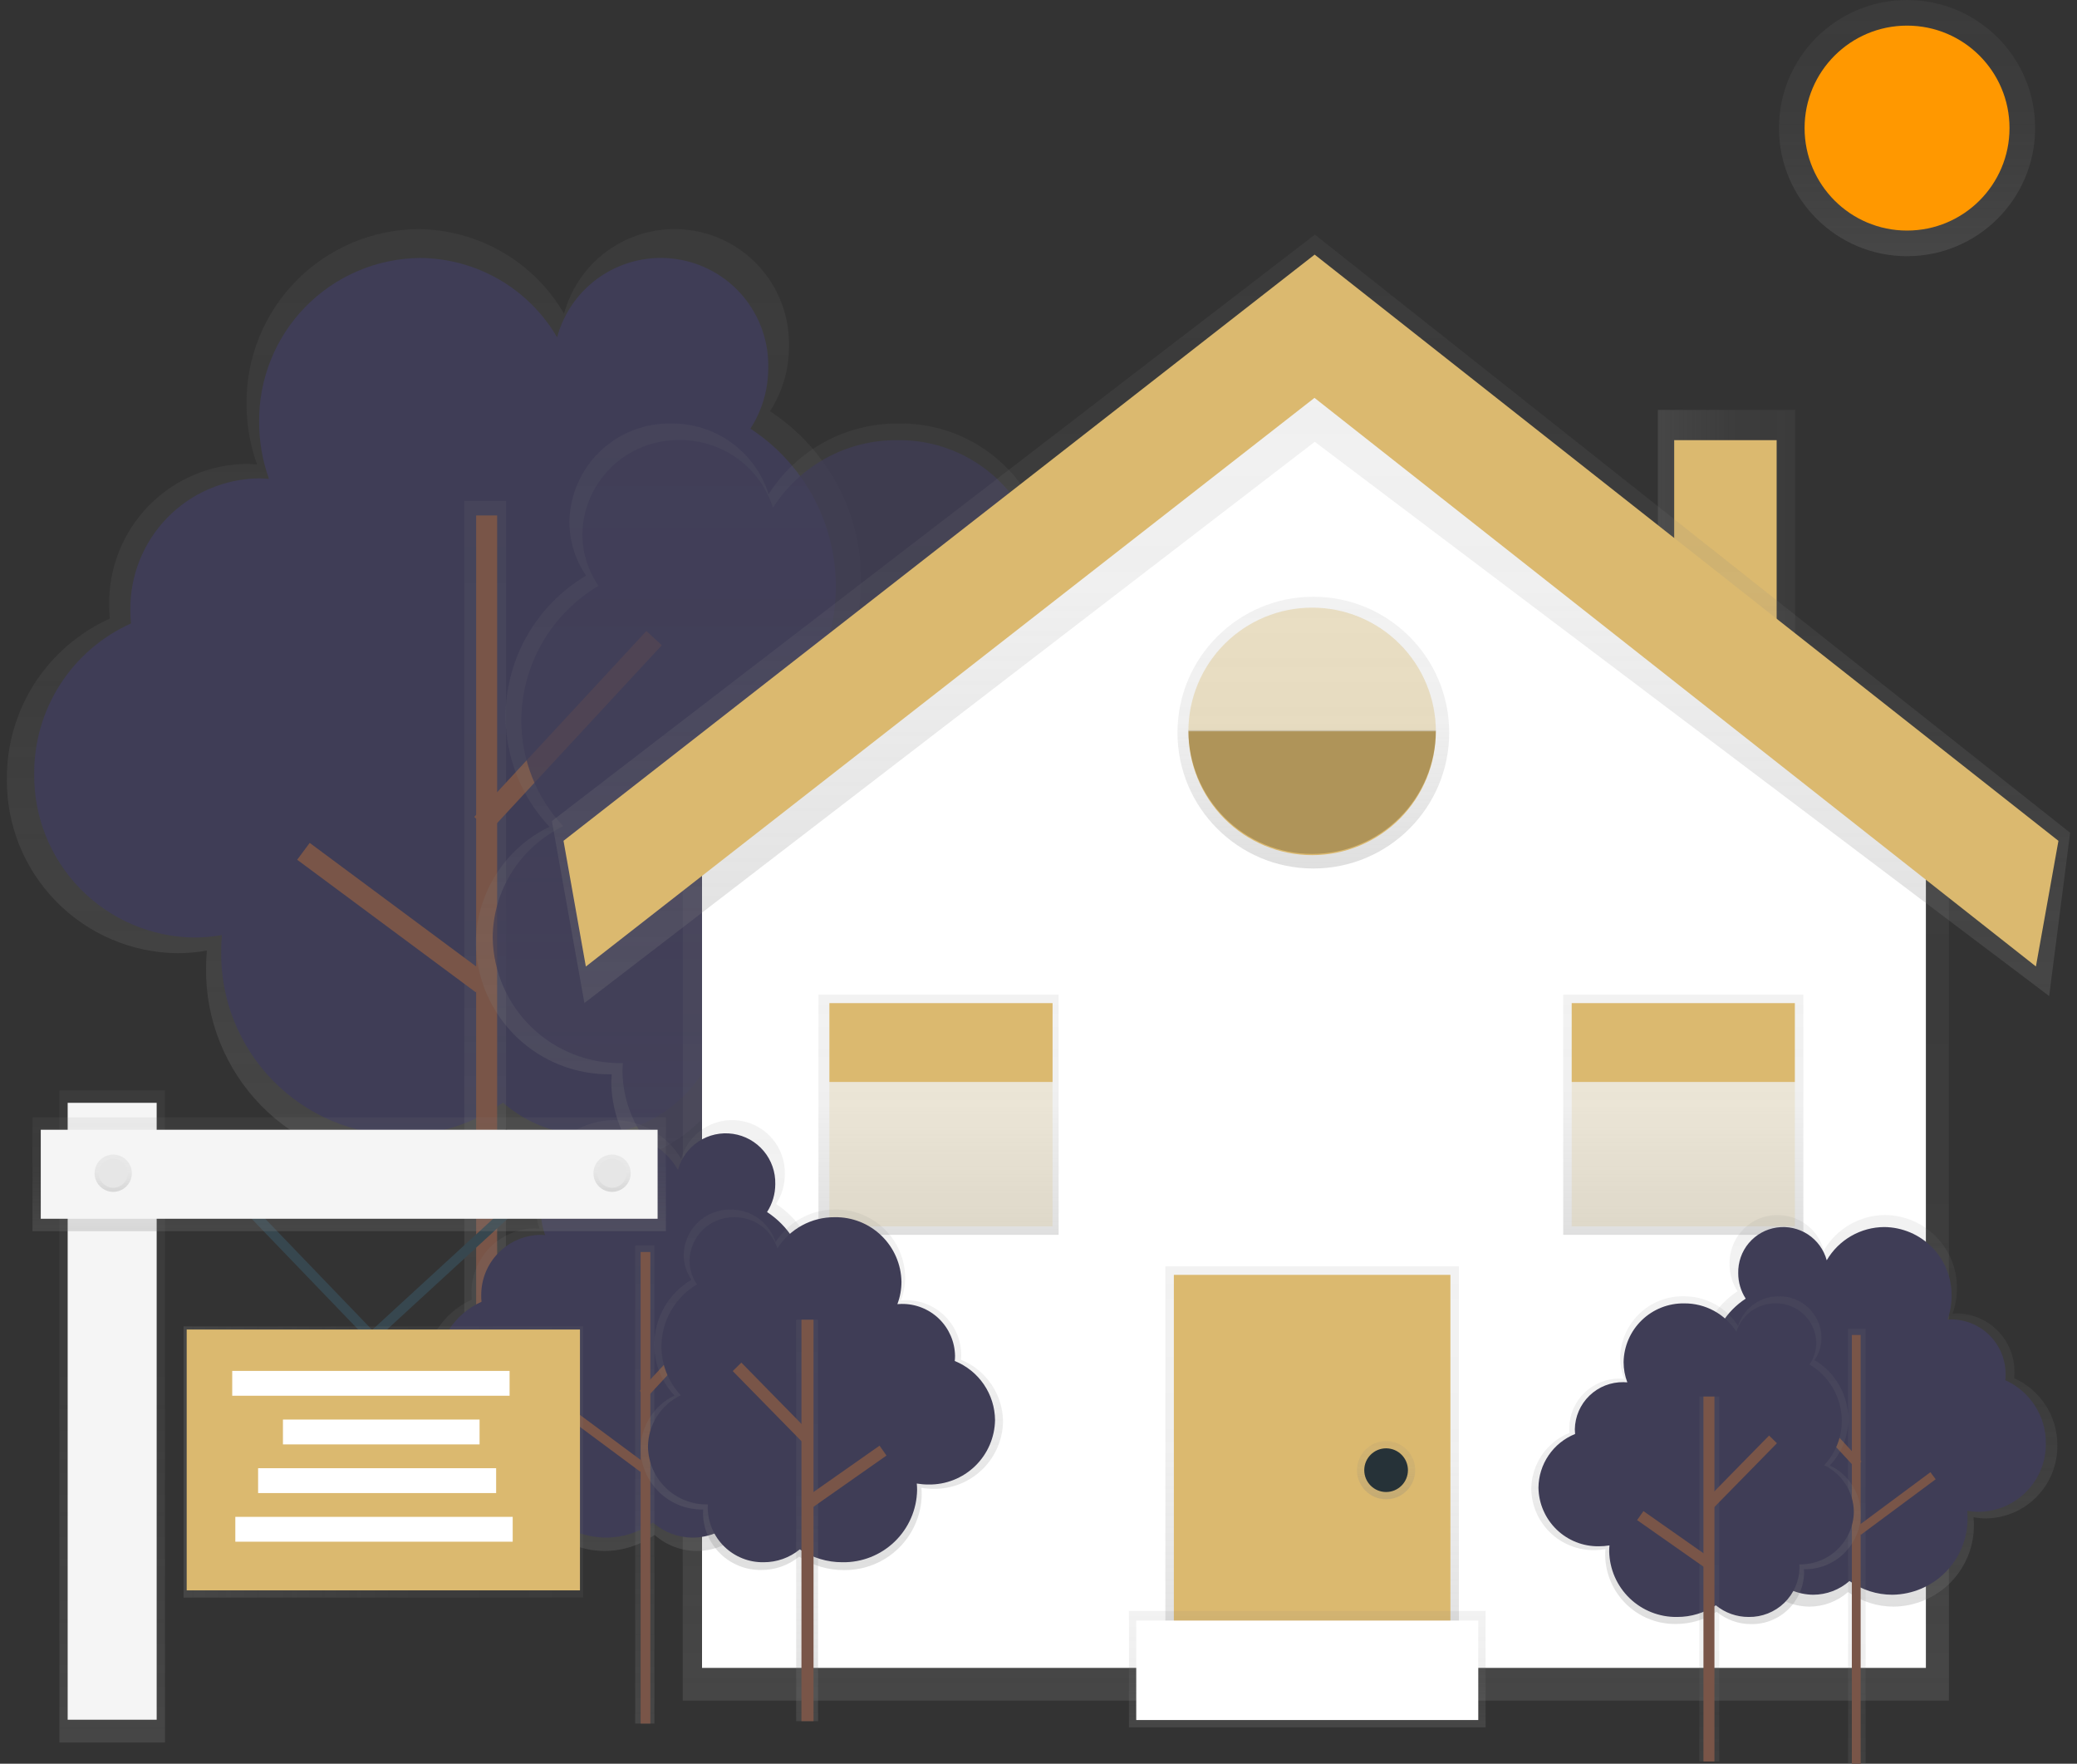 <svg width="212" height="180" viewBox="0 0 212 180" fill="none" xmlns="http://www.w3.org/2000/svg">
<rect x="0" y="0" width="212" height="180" fill="#333333" stroke="none"/>
<path d="M169.22 57.616V41.833H183.243V71.086L169.22 57.616Z" fill="url(#paint0_linear_1_1144)"/>
<path d="M170.885 58.709V44.923H181.343V71.084L170.885 58.709Z" fill="#DBB96F"/>
<path d="M194.653 26.146C201.873 26.146 207.726 20.293 207.726 13.073C207.726 5.853 201.873 0 194.653 0C187.433 0 181.58 5.853 181.58 13.073C181.58 20.293 187.433 26.146 194.653 26.146Z" fill="url(#paint1_linear_1_1144)"/>
<path d="M194.653 23.531C200.429 23.531 205.111 18.849 205.111 13.073C205.111 7.297 200.429 2.615 194.653 2.615C188.877 2.615 184.195 7.297 184.195 13.073C184.195 18.849 188.877 23.531 194.653 23.531Z" fill="#FF9800"/>
<path d="M82.819 72.606C84.749 70.399 86.182 67.803 87.022 64.994C87.862 62.185 88.09 59.228 87.689 56.324C87.288 53.419 86.268 50.635 84.698 48.158C83.129 45.682 81.046 43.571 78.59 41.969C79.86 40.002 80.534 37.71 80.529 35.369C80.604 32.512 79.629 29.727 77.788 27.54C75.948 25.354 73.37 23.918 70.542 23.504C67.714 23.09 64.833 23.727 62.443 25.294C60.053 26.861 58.321 29.25 57.573 32.009C56.049 29.394 53.868 27.222 51.246 25.709C48.624 24.196 45.652 23.395 42.625 23.383C37.942 23.437 33.473 25.348 30.199 28.696C26.925 32.044 25.115 36.556 25.167 41.238C25.165 43.339 25.527 45.424 26.237 47.401C25.877 47.373 25.524 47.346 25.167 47.346C21.406 47.388 17.815 48.923 15.185 51.612C12.555 54.301 11.101 57.925 11.142 61.686C11.142 62.173 11.165 62.656 11.213 63.133C8.065 64.548 5.396 66.846 3.53 69.749C1.664 72.652 0.682 76.034 0.702 79.485C0.65 84.152 2.454 88.649 5.717 91.986C8.98 95.324 13.434 97.229 18.102 97.283C19.112 97.282 20.12 97.191 21.114 97.012C21.061 97.603 21.031 98.2 21.031 98.812C20.973 104.049 22.997 109.094 26.659 112.839C30.32 116.583 35.319 118.72 40.556 118.779C44.542 118.778 48.428 117.532 51.672 115.216C54.283 117.509 57.64 118.776 61.116 118.779C65.028 118.733 68.763 117.135 71.498 114.337C74.233 111.539 75.745 107.769 75.702 103.857C75.702 103.497 75.673 103.144 75.649 102.799H75.702C79.891 102.752 83.891 101.042 86.82 98.047C89.749 95.051 91.369 91.015 91.322 86.825C91.336 83.905 90.551 81.037 89.052 78.531C87.553 76.025 85.398 73.976 82.819 72.606Z" fill="url(#paint2_linear_1_1144)"/>
<path d="M80.563 72.51C82.375 70.438 83.721 68.001 84.51 65.364C85.299 62.727 85.512 59.952 85.136 57.225C84.76 54.498 83.802 51.884 82.328 49.559C80.855 47.235 78.899 45.254 76.594 43.75C77.783 41.908 78.415 39.762 78.414 37.57C78.482 34.888 77.565 32.275 75.837 30.224C74.108 28.173 71.688 26.826 69.034 26.439C66.38 26.051 63.676 26.65 61.433 28.121C59.19 29.592 57.565 31.834 56.863 34.423C55.433 31.97 53.387 29.932 50.927 28.512C48.468 27.093 45.68 26.34 42.84 26.328C38.444 26.378 34.249 28.171 31.175 31.314C28.102 34.457 26.403 38.692 26.451 43.087C26.449 45.059 26.788 47.017 27.455 48.873C27.122 48.846 26.789 48.82 26.451 48.82C24.705 48.839 22.979 49.203 21.372 49.89C19.766 50.577 18.311 51.573 17.09 52.822C15.869 54.072 14.906 55.549 14.256 57.171C13.607 58.792 13.283 60.526 13.303 62.273C13.303 62.731 13.327 63.184 13.369 63.63C10.412 64.956 7.904 67.112 6.151 69.837C4.397 72.562 3.473 75.738 3.491 78.978C3.442 83.359 5.135 87.581 8.198 90.713C11.262 93.846 15.444 95.634 19.825 95.683C20.773 95.682 21.718 95.597 22.651 95.429C22.603 95.986 22.573 96.549 22.573 97.116C22.519 102.032 24.419 106.768 27.856 110.283C31.293 113.798 35.985 115.804 40.901 115.86C44.642 115.866 48.292 114.702 51.341 112.533C53.794 114.679 56.942 115.861 60.201 115.86C63.874 115.818 67.38 114.319 69.947 111.693C72.515 109.067 73.935 105.529 73.895 101.856C73.895 101.521 73.868 101.193 73.844 100.863H73.895C77.828 100.818 81.583 99.212 84.332 96.399C87.082 93.586 88.602 89.796 88.557 85.863C88.572 83.12 87.835 80.425 86.427 78.071C85.02 75.716 82.995 73.792 80.572 72.507L80.563 72.51Z" fill="#3F3D56"/>
<path d="M51.648 51.119H47.391V157.011H51.648V51.119Z" fill="url(#paint3_linear_1_1144)"/>
<path d="M50.743 52.607H48.601V157.011H50.743V52.607Z" fill="#795548"/>
<path d="M65.978 64.397L48.407 83.373L49.978 84.828L67.55 65.852L65.978 64.397Z" fill="#795548"/>
<path d="M31.611 86.024L30.334 87.744L48.558 101.27L49.835 99.55L31.611 86.024Z" fill="#795548"/>
<path d="M56.082 84.378C53.207 81.32 51.604 77.281 51.599 73.084C51.615 70.187 52.381 67.345 53.823 64.832C55.265 62.32 57.332 60.224 59.825 58.749C58.714 57.127 58.119 55.208 58.118 53.242C58.141 51.902 58.428 50.581 58.962 49.352C59.496 48.123 60.266 47.012 61.23 46.081C62.193 45.15 63.331 44.418 64.577 43.927C65.823 43.436 67.154 43.195 68.494 43.218C70.708 43.194 72.871 43.882 74.665 45.182C76.458 46.481 77.786 48.322 78.454 50.434C79.868 48.209 81.825 46.379 84.141 45.117C86.456 43.855 89.054 43.202 91.691 43.218C93.686 43.184 95.669 43.544 97.525 44.277C99.381 45.009 101.075 46.1 102.51 47.488C103.945 48.875 105.092 50.531 105.887 52.362C106.681 54.192 107.107 56.162 107.141 58.157C107.141 59.921 106.819 61.669 106.19 63.317C106.504 63.294 106.818 63.273 107.141 63.273C110.376 63.218 113.501 64.45 115.828 66.698C118.155 68.946 119.493 72.027 119.55 75.262C119.55 75.666 119.528 76.07 119.486 76.471C122.219 77.574 124.563 79.462 126.222 81.897C127.881 84.332 128.78 87.205 128.806 90.151C128.771 92.141 128.346 94.104 127.552 95.929C126.759 97.754 125.615 99.405 124.184 100.788C122.752 102.17 121.063 103.257 119.212 103.987C117.36 104.717 115.384 105.074 113.394 105.04C112.5 105.034 111.608 104.954 110.728 104.8C110.773 105.297 110.801 105.796 110.801 106.305C110.721 110.812 108.855 115.103 105.612 118.235C102.37 121.367 98.016 123.084 93.509 123.007C90.008 123.014 86.585 121.978 83.676 120.031C81.319 121.964 78.362 123.016 75.314 123.007C71.947 123.064 68.695 121.781 66.273 119.441C63.85 117.101 62.456 113.895 62.396 110.527C62.396 110.227 62.42 109.936 62.442 109.641H62.396C58.79 109.701 55.307 108.328 52.713 105.821C50.119 103.315 48.626 99.881 48.563 96.275C48.581 93.788 49.295 91.356 50.624 89.253C51.953 87.151 53.843 85.462 56.082 84.378Z" fill="url(#paint4_linear_1_1144)"/>
<path opacity="0.73" d="M57.487 84.324C54.74 81.394 53.211 77.529 53.209 73.512C53.225 70.74 53.959 68.019 55.339 65.615C56.719 63.211 58.698 61.205 61.084 59.793C60.014 58.239 59.441 56.398 59.441 54.513C59.485 51.923 60.556 49.457 62.418 47.657C64.28 45.857 66.781 44.87 69.371 44.913C71.489 44.892 73.559 45.552 75.274 46.795C76.99 48.039 78.26 49.8 78.9 51.82C80.254 49.693 82.125 47.945 84.338 46.738C86.552 45.531 89.035 44.906 91.556 44.92C95.414 44.854 99.14 46.324 101.915 49.005C104.69 51.686 106.287 55.359 106.355 59.217C106.358 60.903 106.052 62.576 105.454 64.152C105.754 64.131 106.054 64.107 106.36 64.107C109.456 64.055 112.446 65.235 114.674 67.387C116.901 69.538 118.184 72.486 118.24 75.582C118.24 75.969 118.22 76.356 118.181 76.74C120.796 77.795 123.04 79.602 124.628 81.933C126.216 84.263 127.077 87.012 127.102 89.832C127.033 93.678 125.442 97.34 122.676 100.014C119.911 102.688 116.197 104.155 112.351 104.093C111.496 104.088 110.643 104.012 109.801 103.865C109.844 104.345 109.87 104.816 109.87 105.305C109.794 109.62 108.008 113.728 104.905 116.727C101.801 119.726 97.634 121.369 93.319 121.296C89.964 121.304 86.683 120.311 83.894 118.444C81.639 120.295 78.809 121.304 75.891 121.296C72.668 121.351 69.556 120.123 67.238 117.883C64.92 115.643 63.587 112.573 63.532 109.35C63.532 109.065 63.556 108.785 63.577 108.502H63.532C60.08 108.561 56.746 107.247 54.263 104.848C51.78 102.45 50.351 99.164 50.29 95.712C50.303 93.331 50.984 91.001 52.257 88.987C53.529 86.974 55.342 85.358 57.487 84.324Z" fill="#3F3D56"/>
<path d="M87.884 67.599H83.042V156.474H87.884V67.599Z" fill="url(#paint5_linear_1_1144)"/>
<path d="M86.881 67.599H84.205V156.474H86.881V67.599Z" fill="#795548"/>
<path d="M70.897 77.092L68.986 78.965L84.856 95.152L86.766 93.278L70.897 77.092Z" fill="#795548"/>
<path d="M101.496 95.486L85.044 107.032L86.581 109.222L103.033 97.677L101.496 95.486Z" fill="#795548"/>
<path d="M193.989 83.19H74.62C71.894 83.19 69.686 84.417 69.686 85.933V173.563H198.926V85.933C198.931 84.417 196.718 83.19 193.989 83.19Z" fill="url(#paint6_linear_1_1144)"/>
<path d="M133.928 33.048L71.656 79.302V170.223H196.576V82.601L133.928 33.048Z" fill="white"/>
<path d="M134.053 88.637C141.711 88.637 147.92 82.428 147.92 74.77C147.92 67.111 141.711 60.903 134.053 60.903C126.394 60.903 120.186 67.111 120.186 74.77C120.186 82.428 126.394 88.637 134.053 88.637Z" fill="url(#paint7_linear_1_1144)"/>
<path d="M108.054 101.512H83.541V126.024H108.054V101.512Z" fill="url(#paint8_linear_1_1144)"/>
<path d="M184.069 101.512H159.557V126.024H184.069V101.512Z" fill="url(#paint9_linear_1_1144)"/>
<path d="M59.651 102.367L56.33 83.795L134.21 23.943L211.299 84.99L209.16 101.655L134.198 45.09L59.651 102.367Z" fill="url(#paint10_linear_1_1144)"/>
<path d="M59.798 98.643L57.518 85.81L134.186 25.984L210.105 85.815L207.807 98.635L134.17 40.606L59.798 98.643Z" fill="#DBB96F"/>
<path d="M148.91 129.243H118.95V170.223H148.91V129.243Z" fill="url(#paint11_linear_1_1144)"/>
<path d="M148.043 130.11H119.815V170.223H148.043V130.11Z" fill="#DBB96F"/>
<path d="M107.436 102.377H84.656V110.425H107.436V102.377Z" fill="#DBB96F"/>
<path opacity="0.2" d="M107.436 110.424H84.656V125.157H107.436V110.424Z" fill="#DBB96F"/>
<path d="M183.202 102.377H160.423V110.425H183.202V102.377Z" fill="#DBB96F"/>
<path opacity="0.2" d="M183.202 110.424H160.423V125.157H183.202V110.424Z" fill="#DBB96F"/>
<path d="M133.93 87.274C135.589 87.274 137.232 86.947 138.765 86.311C140.297 85.676 141.69 84.744 142.863 83.571C144.035 82.397 144.965 81.003 145.599 79.47C146.233 77.937 146.559 76.293 146.557 74.634H121.301C121.299 76.293 121.625 77.937 122.259 79.47C122.893 81.004 123.823 82.397 124.996 83.571C126.169 84.745 127.561 85.676 129.094 86.311C130.627 86.947 132.27 87.274 133.93 87.274Z" fill="#DBB96F"/>
<path opacity="0.2" d="M133.93 87.151C137.279 87.151 140.491 85.821 142.859 83.453C145.228 81.084 146.558 77.872 146.558 74.523H121.301C121.301 77.872 122.631 81.084 125 83.453C127.368 85.821 130.58 87.151 133.93 87.151Z" fill="black"/>
<path opacity="0.2" d="M133.93 62.017C130.582 62.017 127.372 63.346 125.004 65.712C122.636 68.078 121.304 71.287 121.301 74.634H146.557C146.554 71.287 145.222 68.078 142.854 65.712C140.486 63.346 137.277 62.017 133.93 62.017Z" fill="#DBB96F"/>
<path opacity="0.2" d="M133.93 62.017C130.582 62.017 127.372 63.346 125.004 65.712C122.636 68.078 121.304 71.287 121.301 74.634H146.557C146.554 71.287 145.222 68.078 142.854 65.712C140.486 63.346 137.277 62.017 133.93 62.017Z" fill="#DBB96F"/>
<path d="M141.48 153.013C143.121 153.013 144.451 151.683 144.451 150.042C144.451 148.401 143.121 147.071 141.48 147.071C139.839 147.071 138.509 148.401 138.509 150.042C138.509 151.683 139.839 153.013 141.48 153.013Z" fill="url(#paint12_linear_1_1144)"/>
<path d="M141.48 152.272C142.711 152.272 143.709 151.274 143.709 150.042C143.709 148.811 142.711 147.813 141.48 147.813C140.248 147.813 139.25 148.811 139.25 150.042C139.25 151.274 140.248 152.272 141.48 152.272Z" fill="#263238"/>
<path d="M151.632 164.404H115.234V176.289H151.632V164.404Z" fill="url(#paint13_linear_1_1144)"/>
<path d="M150.888 165.391H115.976V175.543H150.888V165.391Z" fill="white"/>
<path d="M81.164 136.996C82.053 135.978 82.713 134.782 83.1 133.487C83.487 132.193 83.592 130.83 83.407 129.491C83.223 128.153 82.753 126.87 82.03 125.728C81.306 124.587 80.347 123.614 79.215 122.875C79.8 121.97 80.111 120.914 80.109 119.836C80.143 118.519 79.693 117.236 78.844 116.229C77.996 115.222 76.807 114.561 75.504 114.37C74.201 114.18 72.874 114.473 71.772 115.195C70.671 115.917 69.872 117.018 69.528 118.289C68.825 117.083 67.819 116.081 66.61 115.384C65.401 114.686 64.031 114.317 62.635 114.312C60.476 114.337 58.416 115.217 56.906 116.761C55.397 118.304 54.562 120.384 54.586 122.543C54.584 123.515 54.75 124.48 55.078 125.395C54.914 125.383 54.753 125.369 54.586 125.369C52.855 125.389 51.202 126.095 49.99 127.332C48.779 128.57 48.108 130.237 48.126 131.969C48.12 132.192 48.131 132.416 48.159 132.637C46.707 133.289 45.476 134.348 44.614 135.686C43.753 137.024 43.299 138.583 43.308 140.175C43.284 142.326 44.115 144.399 45.62 145.938C47.124 147.476 49.178 148.354 51.33 148.378C51.795 148.379 52.26 148.339 52.718 148.258C52.694 148.531 52.68 148.807 52.68 149.087C52.655 151.5 53.588 153.825 55.276 155.551C56.963 157.277 59.266 158.263 61.68 158.292C63.518 158.292 65.31 157.719 66.806 156.651C68.009 157.707 69.555 158.291 71.156 158.292C72.958 158.269 74.677 157.532 75.937 156.243C77.197 154.954 77.894 153.218 77.876 151.416C77.876 151.252 77.864 151.091 77.852 150.929H77.876C78.833 150.918 79.778 150.719 80.657 150.343C81.537 149.966 82.334 149.421 83.002 148.736C83.671 148.052 84.198 147.243 84.554 146.355C84.91 145.467 85.087 144.518 85.076 143.561C85.085 142.214 84.725 140.89 84.036 139.733C83.346 138.576 82.353 137.629 81.164 136.996Z" fill="url(#paint14_linear_1_1144)"/>
<path d="M80.123 136.953C80.957 135.998 81.577 134.874 81.941 133.659C82.304 132.444 82.402 131.165 82.229 129.908C82.055 128.651 81.614 127.447 80.935 126.375C80.256 125.304 79.355 124.391 78.293 123.698C78.842 122.848 79.134 121.857 79.133 120.845C79.163 119.61 78.74 118.406 77.944 117.461C77.147 116.517 76.032 115.896 74.81 115.718C73.587 115.539 72.341 115.814 71.308 116.491C70.274 117.169 69.525 118.201 69.2 119.393C68.541 118.262 67.598 117.323 66.464 116.669C65.331 116.014 64.046 115.667 62.737 115.661C60.711 115.684 58.777 116.511 57.36 117.959C55.944 119.408 55.161 121.36 55.183 123.386C55.182 124.294 55.339 125.197 55.646 126.052C55.494 126.052 55.339 126.028 55.183 126.028C53.557 126.046 52.004 126.71 50.867 127.873C49.73 129.036 49.101 130.603 49.119 132.23C49.114 132.438 49.125 132.647 49.151 132.855C47.787 133.465 46.629 134.458 45.82 135.714C45.01 136.97 44.583 138.435 44.591 139.929C44.568 141.949 45.348 143.895 46.761 145.339C48.173 146.783 50.101 147.608 52.121 147.63C52.557 147.629 52.993 147.589 53.423 147.51C53.401 147.767 53.387 148.026 53.387 148.288C53.361 150.554 54.236 152.737 55.821 154.357C57.405 155.978 59.568 156.902 61.833 156.928C63.559 156.928 65.241 156.39 66.645 155.387C67.774 156.378 69.224 156.925 70.725 156.928C71.564 156.919 72.392 156.744 73.163 156.415C73.934 156.085 74.632 155.607 75.218 155.007C75.804 154.408 76.266 153.699 76.578 152.92C76.89 152.142 77.046 151.31 77.036 150.472C77.036 150.317 77.024 150.166 77.012 150.014H77.036C78.849 149.992 80.579 149.252 81.846 147.956C83.114 146.66 83.815 144.914 83.796 143.102C83.802 141.839 83.463 140.599 82.815 139.516C82.168 138.432 81.237 137.546 80.123 136.953Z" fill="#3F3D56"/>
<path d="M66.796 127.094H64.833V175.905H66.796V127.094Z" fill="url(#paint15_linear_1_1144)"/>
<path d="M66.378 127.779H65.391V175.906H66.378V127.779Z" fill="#795548"/>
<path d="M73.404 133.203L65.304 141.951L66.028 142.621L74.128 133.873L73.404 133.203Z" fill="#795548"/>
<path d="M57.559 143.187L56.971 143.979L65.371 150.213L65.959 149.421L57.559 143.187Z" fill="#795548"/>
<path d="M68.843 142.423C67.517 141.013 66.778 139.151 66.777 137.215C66.786 135.879 67.141 134.568 67.808 133.41C68.474 132.252 69.429 131.287 70.58 130.608C70.065 129.86 69.789 128.974 69.788 128.065C69.799 127.448 69.931 126.839 70.177 126.272C70.423 125.706 70.778 125.193 71.222 124.764C71.666 124.335 72.19 123.998 72.765 123.771C73.339 123.545 73.953 123.434 74.57 123.444C75.591 123.432 76.589 123.749 77.416 124.349C78.242 124.948 78.854 125.798 79.16 126.772C79.812 125.746 80.714 124.902 81.781 124.32C82.849 123.738 84.046 123.437 85.262 123.444C87.121 123.414 88.916 124.123 90.253 125.416C91.59 126.708 92.359 128.478 92.393 130.337C92.393 131.15 92.245 131.955 91.956 132.714C92.101 132.714 92.246 132.693 92.393 132.693C93.884 132.667 95.324 133.235 96.397 134.271C97.47 135.307 98.088 136.727 98.114 138.219C98.114 138.405 98.105 138.591 98.085 138.777C99.345 139.285 100.425 140.155 101.19 141.278C101.954 142.4 102.369 143.725 102.38 145.083C102.348 146.935 101.581 148.698 100.249 149.985C98.917 151.272 97.128 151.978 95.276 151.947C94.864 151.946 94.453 151.911 94.047 151.842C94.069 152.082 94.081 152.301 94.081 152.536C94.045 154.614 93.185 156.593 91.69 158.037C90.195 159.482 88.188 160.273 86.109 160.237C84.493 160.242 82.913 159.764 81.57 158.866C80.481 159.754 79.117 160.236 77.712 160.228C76.943 160.241 76.178 160.102 75.463 159.82C74.747 159.537 74.094 159.117 73.541 158.582C72.988 158.047 72.546 157.408 72.24 156.702C71.934 155.996 71.77 155.237 71.757 154.468C71.754 154.331 71.761 154.194 71.779 154.059H71.757C70.095 154.087 68.49 153.453 67.294 152.298C66.098 151.143 65.41 149.56 65.381 147.898C65.39 146.753 65.719 145.634 66.331 144.667C66.943 143.7 67.813 142.923 68.843 142.423Z" fill="url(#paint16_linear_1_1144)"/>
<path d="M69.487 142.398C68.217 141.047 67.51 139.262 67.51 137.408C67.517 136.13 67.855 134.875 68.491 133.767C69.127 132.658 70.04 131.733 71.139 131.082C70.646 130.367 70.382 129.518 70.381 128.649C70.402 127.455 70.896 126.319 71.754 125.489C72.613 124.66 73.766 124.205 74.959 124.226C75.936 124.216 76.889 124.52 77.68 125.093C78.47 125.666 79.056 126.477 79.351 127.408C79.975 126.426 80.839 125.619 81.861 125.063C82.882 124.506 84.028 124.218 85.192 124.226C86.97 124.195 88.688 124.873 89.967 126.109C91.247 127.345 91.983 129.039 92.013 130.817C92.014 131.596 91.872 132.369 91.595 133.097C91.733 133.097 91.871 133.076 92.013 133.076C93.44 133.053 94.817 133.598 95.842 134.59C96.867 135.582 97.456 136.94 97.481 138.366C97.48 138.545 97.471 138.724 97.452 138.902C98.657 139.388 99.692 140.221 100.424 141.295C101.156 142.369 101.553 143.636 101.564 144.936C101.533 146.709 100.799 148.397 99.524 149.629C98.249 150.861 96.537 151.536 94.764 151.506C94.366 151.507 93.968 151.473 93.576 151.407C93.597 151.625 93.609 151.846 93.609 152.07C93.575 154.059 92.751 155.952 91.32 157.334C89.89 158.716 87.969 159.473 85.98 159.438C84.433 159.443 82.921 158.986 81.635 158.127C80.595 158.979 79.29 159.443 77.946 159.438C76.459 159.464 75.024 158.898 73.954 157.865C72.884 156.833 72.268 155.418 72.241 153.932C72.238 153.801 72.245 153.671 72.263 153.542H72.241C71.453 153.555 70.67 153.414 69.937 153.125C69.204 152.836 68.535 152.405 67.968 151.857C67.401 151.31 66.948 150.656 66.634 149.933C66.32 149.21 66.151 148.433 66.138 147.645C66.149 146.544 66.469 145.47 67.061 144.542C67.653 143.615 68.494 142.872 69.487 142.398Z" fill="#3F3D56"/>
<path d="M83.499 134.688H81.267V175.656H83.499V134.688Z" fill="url(#paint17_linear_1_1144)"/>
<path d="M83.037 134.688H81.804V175.656H83.037V134.688Z" fill="#795548"/>
<path d="M75.671 139.065L74.79 139.929L82.106 147.391L82.987 146.528L75.671 139.065Z" fill="#795548"/>
<path d="M89.775 147.541L82.191 152.863L82.9 153.873L90.484 148.551L89.775 147.541Z" fill="#795548"/>
<path d="M21.907 119.737L37.963 136.428L56.132 119.737" stroke="#37474F" stroke-miterlimit="10"/>
<path d="M16.838 111.285H6.063V177.837H16.838V111.285Z" fill="url(#paint18_linear_1_1144)"/>
<path d="M15.991 112.552H6.907V175.512H15.991V112.552Z" fill="#F5F5F5"/>
<path d="M67.967 114.033H3.315V125.653H67.967V114.033Z" fill="url(#paint19_linear_1_1144)"/>
<path d="M4.161 115.3L4.161 124.384H67.122V115.3H4.161Z" fill="#F5F5F5"/>
<path d="M11.556 121.639C12.606 121.639 13.458 120.788 13.458 119.737C13.458 118.687 12.606 117.835 11.556 117.835C10.505 117.835 9.654 118.687 9.654 119.737C9.654 120.788 10.505 121.639 11.556 121.639Z" fill="url(#paint20_linear_1_1144)"/>
<path d="M62.473 121.639C63.523 121.639 64.375 120.788 64.375 119.737C64.375 118.687 63.523 117.835 62.473 117.835C61.422 117.835 60.571 118.687 60.571 119.737C60.571 120.788 61.422 121.639 62.473 121.639Z" fill="url(#paint21_linear_1_1144)"/>
<path d="M11.556 121.216C12.372 121.216 13.034 120.554 13.034 119.737C13.034 118.921 12.372 118.259 11.556 118.259C10.739 118.259 10.077 118.921 10.077 119.737C10.077 120.554 10.739 121.216 11.556 121.216Z" fill="#E6E6E6"/>
<path d="M62.473 121.216C63.289 121.216 63.951 120.554 63.951 119.737C63.951 118.921 63.289 118.259 62.473 118.259C61.657 118.259 60.995 118.921 60.995 119.737C60.995 120.554 61.657 121.216 62.473 121.216Z" fill="#E6E6E6"/>
<path d="M59.516 135.37H18.739V163.047H59.516V135.37Z" fill="url(#paint22_linear_1_1144)"/>
<path d="M59.197 135.688H19.055V162.309H59.197V135.688Z" fill="#DBB96F"/>
<path d="M52.014 139.912H23.703V142.447H52.014V139.912Z" fill="white"/>
<path d="M48.95 144.877H28.88V147.413H48.95V144.877Z" fill="white"/>
<path d="M50.641 149.843H26.345V152.379H50.641V149.843Z" fill="white"/>
<path d="M52.331 154.807H24.02V157.343H52.331V154.807Z" fill="white"/>
<path d="M175.575 144.625C174.767 143.7 174.166 142.612 173.814 141.435C173.462 140.258 173.367 139.018 173.535 137.801C173.703 136.584 174.131 135.417 174.789 134.379C175.447 133.341 176.32 132.457 177.349 131.785C176.818 130.963 176.535 130.005 176.536 129.025C176.504 127.827 176.912 126.658 177.683 125.741C178.454 124.823 179.536 124.221 180.722 124.047C181.908 123.874 183.117 124.141 184.119 124.799C185.121 125.457 185.846 126.46 186.158 127.618C186.797 126.521 187.711 125.611 188.81 124.977C189.909 124.343 191.154 124.007 192.423 124.002C194.386 124.024 196.26 124.824 197.633 126.227C199.006 127.63 199.765 129.521 199.743 131.484C199.745 132.365 199.594 133.239 199.297 134.068C199.444 134.068 199.594 134.044 199.743 134.044C201.318 134.062 202.822 134.704 203.923 135.831C205.025 136.957 205.634 138.475 205.616 140.05C205.621 140.252 205.611 140.455 205.585 140.656C206.905 141.248 208.025 142.21 208.808 143.427C209.591 144.643 210.004 146.061 209.996 147.508C210.018 149.464 209.262 151.349 207.894 152.747C206.527 154.146 204.66 154.945 202.704 154.967C202.28 154.964 201.858 154.924 201.441 154.847C201.463 155.087 201.477 155.346 201.477 155.601C201.501 157.795 200.652 159.91 199.118 161.479C197.583 163.048 195.488 163.944 193.293 163.969C191.622 163.97 189.993 163.449 188.632 162.479C187.537 163.44 186.129 163.969 184.672 163.969C183.033 163.95 181.468 163.281 180.321 162.108C179.175 160.936 178.541 159.356 178.56 157.716C178.556 157.568 178.563 157.42 178.581 157.272H178.56C176.804 157.252 175.127 156.536 173.9 155.28C172.672 154.024 171.994 152.332 172.014 150.576C172.009 149.354 172.339 148.154 172.966 147.105C173.594 146.056 174.496 145.199 175.575 144.625Z" fill="url(#paint23_linear_1_1144)"/>
<path d="M176.522 144.587C175.763 143.719 175.2 142.698 174.869 141.593C174.539 140.488 174.45 139.325 174.607 138.183C174.765 137.04 175.166 135.945 175.783 134.971C176.4 133.997 177.22 133.167 178.185 132.537C177.685 131.764 177.42 130.864 177.422 129.944C177.394 128.82 177.778 127.725 178.502 126.865C179.227 126.006 180.241 125.441 181.353 125.279C182.465 125.116 183.598 125.367 184.538 125.983C185.478 126.599 186.16 127.539 186.455 128.623C187.054 127.595 187.913 126.741 188.944 126.146C189.975 125.55 191.144 125.235 192.335 125.23C193.247 125.239 194.148 125.429 194.987 125.787C195.826 126.145 196.586 126.666 197.224 127.318C197.862 127.97 198.365 128.742 198.704 129.589C199.043 130.436 199.212 131.341 199.201 132.253C199.202 133.08 199.059 133.9 198.78 134.677C198.92 134.677 199.058 134.656 199.201 134.656C199.933 134.664 200.657 134.817 201.33 135.105C202.003 135.393 202.613 135.81 203.125 136.334C203.637 136.858 204.041 137.477 204.313 138.157C204.585 138.837 204.721 139.564 204.713 140.296C204.717 140.486 204.708 140.675 204.684 140.863C205.923 141.419 206.974 142.323 207.709 143.465C208.444 144.607 208.831 145.937 208.824 147.295C208.844 149.131 208.135 150.899 206.853 152.211C205.57 153.524 203.819 154.273 201.984 154.295C201.585 154.295 201.188 154.259 200.796 154.188C200.817 154.428 200.829 154.668 200.829 154.901C200.852 156.961 200.055 158.945 198.615 160.418C197.175 161.891 195.209 162.732 193.149 162.756C191.581 162.757 190.052 162.267 188.775 161.356C187.749 162.257 186.43 162.754 185.064 162.756C183.525 162.739 182.056 162.11 180.98 161.01C179.904 159.91 179.31 158.427 179.327 156.888C179.323 156.749 179.33 156.61 179.348 156.472H179.327C177.678 156.453 176.105 155.781 174.953 154.602C173.801 153.424 173.164 151.836 173.183 150.187C173.176 149.038 173.483 147.909 174.072 146.922C174.66 145.935 175.508 145.127 176.522 144.587Z" fill="#3F3D56"/>
<path d="M190.423 135.622H188.637V180H190.423V135.622Z" fill="url(#paint24_linear_1_1144)"/>
<path d="M189.917 136.245H189.018V180H189.917V136.245Z" fill="#795548"/>
<path d="M182.635 141.206L181.975 141.816L189.339 149.769L189.999 149.158L182.635 141.206Z" fill="#795548"/>
<path d="M197.039 150.249L189.401 155.919L189.936 156.64L197.575 150.971L197.039 150.249Z" fill="#795548"/>
<path d="M186.776 149.56C187.981 148.277 188.653 146.584 188.654 144.825C188.649 143.61 188.328 142.417 187.724 141.362C187.12 140.308 186.253 139.428 185.208 138.809C185.674 138.128 185.922 137.322 185.921 136.497C185.9 135.363 185.431 134.285 184.616 133.497C183.8 132.71 182.706 132.278 181.573 132.297C180.646 132.287 179.74 132.576 178.989 133.12C178.238 133.664 177.681 134.435 177.402 135.319C176.809 134.387 175.989 133.62 175.018 133.092C174.048 132.563 172.959 132.289 171.854 132.297C170.165 132.268 168.533 132.911 167.318 134.085C166.103 135.259 165.403 136.868 165.374 138.557C165.374 139.295 165.508 140.027 165.771 140.717C165.641 140.717 165.507 140.698 165.374 140.698C164.018 140.675 162.709 141.191 161.733 142.133C160.758 143.075 160.197 144.366 160.173 145.722C160.173 145.891 160.182 146.06 160.2 146.229C159.055 146.691 158.073 147.482 157.378 148.502C156.682 149.523 156.306 150.726 156.295 151.961C156.324 153.645 157.021 155.248 158.232 156.418C159.443 157.588 161.07 158.23 162.753 158.201C163.128 158.201 163.501 158.169 163.871 158.106C163.851 158.313 163.839 158.525 163.839 158.736C163.872 160.625 164.654 162.424 166.013 163.737C167.372 165.05 169.197 165.77 171.086 165.738C172.555 165.742 173.992 165.307 175.213 164.49C176.202 165.308 177.446 165.755 178.729 165.753C180.14 165.777 181.503 165.239 182.519 164.259C183.534 163.278 184.118 161.934 184.143 160.523C184.146 160.399 184.14 160.275 184.124 160.152H184.143C185.655 160.178 187.115 159.602 188.202 158.551C189.289 157.5 189.914 156.061 189.941 154.549C189.933 153.505 189.632 152.484 189.073 151.601C188.513 150.719 187.718 150.012 186.776 149.56Z" fill="url(#paint25_linear_1_1144)"/>
<path d="M186.191 149.538C187.347 148.312 187.993 146.691 187.997 145.006C187.99 143.844 187.683 142.704 187.104 141.697C186.526 140.689 185.697 139.848 184.698 139.257C185.147 138.605 185.387 137.833 185.388 137.043C185.368 135.958 184.919 134.925 184.139 134.171C183.359 133.417 182.311 133.003 181.226 133.021C180.338 133.012 179.471 133.288 178.752 133.809C178.033 134.331 177.5 135.069 177.233 135.916C176.665 135.023 175.88 134.289 174.951 133.783C174.022 133.277 172.98 133.015 171.923 133.021C170.306 132.994 168.744 133.61 167.581 134.733C166.419 135.857 165.749 137.396 165.721 139.013C165.721 139.72 165.85 140.42 166.101 141.081C165.981 141.081 165.849 141.061 165.721 141.061C164.423 141.039 163.17 141.533 162.237 142.435C161.303 143.337 160.766 144.572 160.743 145.87C160.744 146.03 160.753 146.19 160.77 146.35C159.674 146.792 158.733 147.549 158.068 148.526C157.402 149.502 157.041 150.654 157.031 151.836C157.058 153.448 157.725 154.982 158.884 156.102C160.043 157.223 161.599 157.837 163.211 157.81C163.569 157.81 163.926 157.78 164.28 157.72C164.261 157.919 164.251 158.119 164.251 158.32C164.283 160.128 165.031 161.85 166.331 163.107C167.632 164.364 169.378 165.053 171.187 165.023C172.593 165.028 173.968 164.615 175.137 163.835C176.084 164.608 177.269 165.028 178.491 165.023C179.842 165.044 181.145 164.529 182.116 163.591C183.088 162.653 183.647 161.368 183.673 160.018C183.676 159.897 183.67 159.777 183.654 159.658H183.673C185.12 159.682 186.517 159.131 187.558 158.125C188.598 157.119 189.197 155.742 189.223 154.295C189.212 153.298 188.921 152.324 188.386 151.484C187.85 150.643 187.089 149.969 186.191 149.538Z" fill="#3F3D56"/>
<path d="M175.484 142.529H173.454V179.777H175.484V142.529Z" fill="url(#paint26_linear_1_1144)"/>
<path d="M174.993 142.529H173.871V179.777H174.993V142.529Z" fill="#795548"/>
<path d="M180.571 146.508L173.92 153.292L174.722 154.077L181.373 147.293L180.571 146.508Z" fill="#795548"/>
<path d="M167.746 154.22L167.101 155.139L173.997 159.978L174.641 159.059L167.746 154.22Z" fill="#795548"/>
<defs>
<linearGradient id="paint0_linear_1_1144" x1="169.22" y1="56.46" x2="183.243" y2="56.46" gradientUnits="userSpaceOnUse">
<stop stop-color="#808080" stop-opacity="0.251"/>
<stop offset="0.54" stop-color="#808080" stop-opacity="0.122"/>
<stop offset="1" stop-color="#808080" stop-opacity="0.102"/>
</linearGradient>
<linearGradient id="paint1_linear_1_1144" x1="194.653" y1="26.146" x2="194.653" y2="0" gradientUnits="userSpaceOnUse">
<stop stop-color="#808080" stop-opacity="0.251"/>
<stop offset="0.54" stop-color="#808080" stop-opacity="0.122"/>
<stop offset="1" stop-color="#808080" stop-opacity="0.102"/>
</linearGradient>
<linearGradient id="paint2_linear_1_1144" x1="46.012" y1="118.779" x2="46.012" y2="23.381" gradientUnits="userSpaceOnUse">
<stop stop-color="#808080" stop-opacity="0.251"/>
<stop offset="0.54" stop-color="#808080" stop-opacity="0.122"/>
<stop offset="1" stop-color="#808080" stop-opacity="0.102"/>
</linearGradient>
<linearGradient id="paint3_linear_1_1144" x1="49.52" y1="157.011" x2="49.52" y2="51.119" gradientUnits="userSpaceOnUse">
<stop stop-color="#808080" stop-opacity="0.251"/>
<stop offset="0.54" stop-color="#808080" stop-opacity="0.122"/>
<stop offset="1" stop-color="#808080" stop-opacity="0.102"/>
</linearGradient>
<linearGradient id="paint4_linear_1_1144" x1="88.684" y1="123.01" x2="88.684" y2="43.216" gradientUnits="userSpaceOnUse">
<stop stop-color="#808080" stop-opacity="0.251"/>
<stop offset="0.54" stop-color="#808080" stop-opacity="0.122"/>
<stop offset="1" stop-color="#808080" stop-opacity="0.102"/>
</linearGradient>
<linearGradient id="paint5_linear_1_1144" x1="85.463" y1="156.474" x2="85.463" y2="67.599" gradientUnits="userSpaceOnUse">
<stop stop-color="#808080" stop-opacity="0.251"/>
<stop offset="0.54" stop-color="#808080" stop-opacity="0.122"/>
<stop offset="1" stop-color="#808080" stop-opacity="0.102"/>
</linearGradient>
<linearGradient id="paint6_linear_1_1144" x1="134.306" y1="173.563" x2="134.306" y2="83.19" gradientUnits="userSpaceOnUse">
<stop stop-color="#808080" stop-opacity="0.251"/>
<stop offset="0.54" stop-color="#808080" stop-opacity="0.122"/>
<stop offset="1" stop-color="#808080" stop-opacity="0.102"/>
</linearGradient>
<linearGradient id="paint7_linear_1_1144" x1="134.053" y1="88.637" x2="134.053" y2="60.903" gradientUnits="userSpaceOnUse">
<stop stop-color="#808080" stop-opacity="0.251"/>
<stop offset="0.54" stop-color="#808080" stop-opacity="0.122"/>
<stop offset="1" stop-color="#808080" stop-opacity="0.102"/>
</linearGradient>
<linearGradient id="paint8_linear_1_1144" x1="95.798" y1="126.024" x2="95.798" y2="101.512" gradientUnits="userSpaceOnUse">
<stop stop-color="#808080" stop-opacity="0.251"/>
<stop offset="0.54" stop-color="#808080" stop-opacity="0.122"/>
<stop offset="1" stop-color="#808080" stop-opacity="0.102"/>
</linearGradient>
<linearGradient id="paint9_linear_1_1144" x1="171.813" y1="126.024" x2="171.813" y2="101.512" gradientUnits="userSpaceOnUse">
<stop stop-color="#808080" stop-opacity="0.251"/>
<stop offset="0.54" stop-color="#808080" stop-opacity="0.122"/>
<stop offset="1" stop-color="#808080" stop-opacity="0.102"/>
</linearGradient>
<linearGradient id="paint10_linear_1_1144" x1="133.815" y1="102.367" x2="133.815" y2="23.943" gradientUnits="userSpaceOnUse">
<stop stop-color="#808080" stop-opacity="0.251"/>
<stop offset="0.54" stop-color="#808080" stop-opacity="0.122"/>
<stop offset="1" stop-color="#808080" stop-opacity="0.102"/>
</linearGradient>
<linearGradient id="paint11_linear_1_1144" x1="133.93" y1="170.223" x2="133.93" y2="129.243" gradientUnits="userSpaceOnUse">
<stop stop-color="#808080" stop-opacity="0.251"/>
<stop offset="0.54" stop-color="#808080" stop-opacity="0.122"/>
<stop offset="1" stop-color="#808080" stop-opacity="0.102"/>
</linearGradient>
<linearGradient id="paint12_linear_1_1144" x1="141.48" y1="153.013" x2="141.48" y2="147.071" gradientUnits="userSpaceOnUse">
<stop stop-color="#808080" stop-opacity="0.251"/>
<stop offset="0.54" stop-color="#808080" stop-opacity="0.122"/>
<stop offset="1" stop-color="#808080" stop-opacity="0.102"/>
</linearGradient>
<linearGradient id="paint13_linear_1_1144" x1="133.433" y1="176.289" x2="133.433" y2="164.404" gradientUnits="userSpaceOnUse">
<stop stop-color="#808080" stop-opacity="0.251"/>
<stop offset="0.54" stop-color="#808080" stop-opacity="0.122"/>
<stop offset="1" stop-color="#808080" stop-opacity="0.102"/>
</linearGradient>
<linearGradient id="paint14_linear_1_1144" x1="64.192" y1="158.292" x2="64.192" y2="114.312" gradientUnits="userSpaceOnUse">
<stop stop-color="#808080" stop-opacity="0.251"/>
<stop offset="0.54" stop-color="#808080" stop-opacity="0.122"/>
<stop offset="1" stop-color="#808080" stop-opacity="0.102"/>
</linearGradient>
<linearGradient id="paint15_linear_1_1144" x1="65.815" y1="175.905" x2="65.815" y2="127.094" gradientUnits="userSpaceOnUse">
<stop stop-color="#808080" stop-opacity="0.251"/>
<stop offset="0.54" stop-color="#808080" stop-opacity="0.122"/>
<stop offset="1" stop-color="#808080" stop-opacity="0.102"/>
</linearGradient>
<linearGradient id="paint16_linear_1_1144" x1="83.88" y1="160.239" x2="83.88" y2="123.443" gradientUnits="userSpaceOnUse">
<stop stop-color="#808080" stop-opacity="0.251"/>
<stop offset="0.54" stop-color="#808080" stop-opacity="0.122"/>
<stop offset="1" stop-color="#808080" stop-opacity="0.102"/>
</linearGradient>
<linearGradient id="paint17_linear_1_1144" x1="82.381" y1="175.656" x2="82.381" y2="134.688" gradientUnits="userSpaceOnUse">
<stop stop-color="#808080" stop-opacity="0.251"/>
<stop offset="0.54" stop-color="#808080" stop-opacity="0.122"/>
<stop offset="1" stop-color="#808080" stop-opacity="0.102"/>
</linearGradient>
<linearGradient id="paint18_linear_1_1144" x1="11.451" y1="177.837" x2="11.451" y2="111.285" gradientUnits="userSpaceOnUse">
<stop stop-color="#808080" stop-opacity="0.251"/>
<stop offset="0.54" stop-color="#808080" stop-opacity="0.122"/>
<stop offset="1" stop-color="#808080" stop-opacity="0.102"/>
</linearGradient>
<linearGradient id="paint19_linear_1_1144" x1="35.641" y1="125.653" x2="35.641" y2="114.033" gradientUnits="userSpaceOnUse">
<stop stop-color="#808080" stop-opacity="0.251"/>
<stop offset="0.54" stop-color="#808080" stop-opacity="0.122"/>
<stop offset="1" stop-color="#808080" stop-opacity="0.102"/>
</linearGradient>
<linearGradient id="paint20_linear_1_1144" x1="11.556" y1="121.639" x2="11.556" y2="117.835" gradientUnits="userSpaceOnUse">
<stop stop-color="#808080" stop-opacity="0.251"/>
<stop offset="0.54" stop-color="#808080" stop-opacity="0.122"/>
<stop offset="1" stop-color="#808080" stop-opacity="0.102"/>
</linearGradient>
<linearGradient id="paint21_linear_1_1144" x1="62.473" y1="121.639" x2="62.473" y2="117.835" gradientUnits="userSpaceOnUse">
<stop stop-color="#808080" stop-opacity="0.251"/>
<stop offset="0.54" stop-color="#808080" stop-opacity="0.122"/>
<stop offset="1" stop-color="#808080" stop-opacity="0.102"/>
</linearGradient>
<linearGradient id="paint22_linear_1_1144" x1="18.739" y1="149.208" x2="59.516" y2="149.208" gradientUnits="userSpaceOnUse">
<stop stop-color="#808080" stop-opacity="0.251"/>
<stop offset="0.54" stop-color="#808080" stop-opacity="0.122"/>
<stop offset="1" stop-color="#808080" stop-opacity="0.102"/>
</linearGradient>
<linearGradient id="paint23_linear_1_1144" x1="82.335" y1="163.969" x2="82.335" y2="123.995" gradientUnits="userSpaceOnUse">
<stop stop-color="#808080" stop-opacity="0.251"/>
<stop offset="0.54" stop-color="#808080" stop-opacity="0.122"/>
<stop offset="1" stop-color="#808080" stop-opacity="0.102"/>
</linearGradient>
<linearGradient id="paint24_linear_1_1144" x1="121.099" y1="194.246" x2="121.099" y2="149.867" gradientUnits="userSpaceOnUse">
<stop stop-color="#808080" stop-opacity="0.251"/>
<stop offset="0.54" stop-color="#808080" stop-opacity="0.122"/>
<stop offset="1" stop-color="#808080" stop-opacity="0.102"/>
</linearGradient>
<linearGradient id="paint25_linear_1_1144" x1="100.208" y1="165.753" x2="100.208" y2="132.296" gradientUnits="userSpaceOnUse">
<stop stop-color="#808080" stop-opacity="0.251"/>
<stop offset="0.54" stop-color="#808080" stop-opacity="0.122"/>
<stop offset="1" stop-color="#808080" stop-opacity="0.102"/>
</linearGradient>
<linearGradient id="paint26_linear_1_1144" x1="136.174" y1="194.043" x2="136.174" y2="156.795" gradientUnits="userSpaceOnUse">
<stop stop-color="#808080" stop-opacity="0.251"/>
<stop offset="0.54" stop-color="#808080" stop-opacity="0.122"/>
<stop offset="1" stop-color="#808080" stop-opacity="0.102"/>
</linearGradient>
</defs>
</svg>
